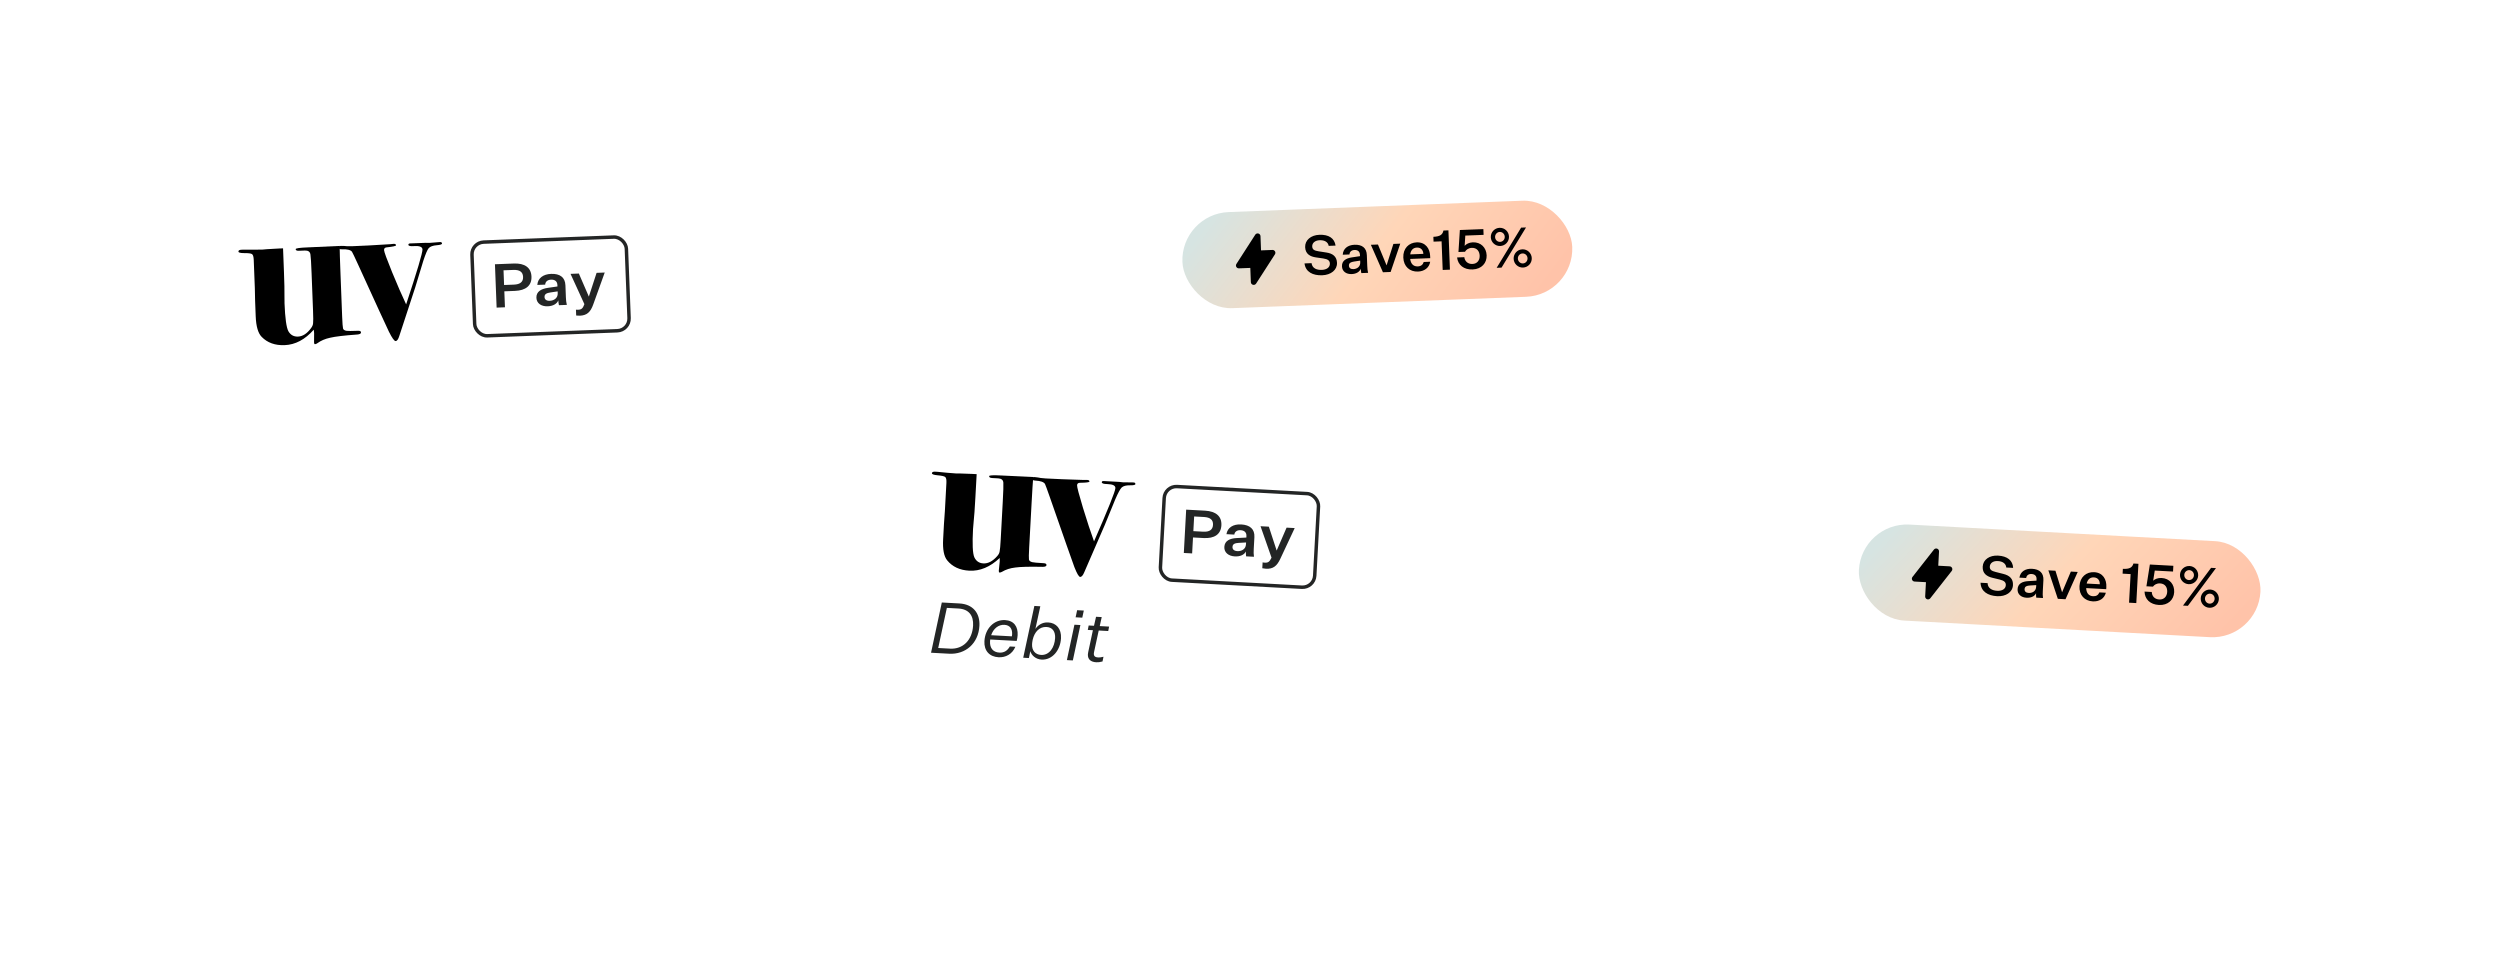 <svg width="416" height="160" viewBox="0 0 416 160" fill="none" xmlns="http://www.w3.org/2000/svg">
<g clip-path="url(#clip0_3207_11442)">
<g filter="url(#filter0_d_3207_11442)">
<rect x="25.422" y="28.396" width="249.249" height="143.299" rx="12.812" transform="rotate(-2.216 25.422 28.396)" fill="white" shape-rendering="crispEdges"/>
<path d="M60.072 55.314C60.079 55.506 59.879 55.622 59.471 55.662C57.284 55.819 55.773 55.998 54.938 56.199C54.102 56.376 53.391 56.68 52.805 57.113C52.664 57.214 52.534 57.268 52.414 57.272C52.318 57.276 52.266 57.182 52.258 56.989C52.245 56.652 52.247 56.387 52.264 56.194C52.279 55.977 52.282 55.724 52.27 55.435C52.262 55.218 52.242 55.026 52.212 54.859C50.758 56.505 49.141 57.363 47.361 57.432C45.773 57.493 44.502 57.036 43.549 56.061C42.948 55.458 42.614 54.315 42.549 52.631L42.45 50.069C42.439 49.78 42.423 49.07 42.404 47.938C42.36 46.808 42.3 45.244 42.222 43.248C42.202 42.718 42.105 42.397 41.932 42.283C41.783 42.168 41.347 42.113 40.625 42.117C39.998 42.117 39.682 42.033 39.675 41.864C39.668 41.672 39.833 41.569 40.169 41.556L40.566 41.541C40.927 41.527 41.469 41.53 42.193 41.55C42.939 41.545 43.445 41.538 43.71 41.528C43.758 41.526 43.998 41.504 44.43 41.464C44.886 41.422 45.547 41.384 46.413 41.351L47.099 41.324L47.25 45.221C47.321 47.074 47.35 48.434 47.335 49.302C47.345 50.169 47.347 50.542 47.342 50.422C47.44 52.947 47.657 54.517 47.994 55.13C48.355 55.743 48.885 56.036 49.582 56.009C50.376 55.978 51.105 55.504 51.768 54.587C51.974 54.314 52.084 54.045 52.098 53.779C52.135 53.489 52.132 52.802 52.09 51.719L51.85 45.513C51.782 43.757 51.717 42.699 51.655 42.34C51.59 41.885 51.28 41.668 50.727 41.69L49.716 41.729C49.38 41.742 49.208 41.652 49.2 41.46C49.194 41.315 49.841 41.218 51.14 41.168C52.271 41.124 54.063 41.043 56.515 40.924C56.527 41.839 56.571 43.307 56.65 45.327L56.933 52.653C56.977 53.783 57.027 54.456 57.083 54.67C57.139 54.861 57.324 54.986 57.64 55.046C57.858 55.086 58.509 55.085 59.591 55.043C59.904 55.031 60.064 55.121 60.072 55.314Z" fill="black"/>
<path d="M73.55 40.518C73.555 40.662 73.27 40.757 72.694 40.804C72.045 40.853 71.593 41.015 71.339 41.29C71.109 41.564 70.811 42.262 70.444 43.384C70.081 44.579 69.632 46.054 69.098 47.809L66.447 55.898C66.276 56.459 66.07 56.744 65.83 56.753C65.613 56.762 65.244 56.246 64.722 55.206C64.224 54.165 62.501 50.413 59.553 43.95C59 42.743 58.672 42.057 58.569 41.892C58.341 41.588 57.794 41.453 56.928 41.486C56.543 41.501 56.346 41.412 56.339 41.22C56.331 41.027 56.46 40.926 56.725 40.916C56.941 40.907 57.134 40.912 57.303 40.929C57.692 41.011 59.028 40.983 61.312 40.847L64.917 40.635C65.061 40.605 65.253 40.586 65.493 40.576C65.758 40.566 65.893 40.645 65.9 40.814C65.904 40.934 65.379 41.051 64.323 41.164C64.036 41.199 63.897 41.349 63.907 41.614C63.918 41.902 64.363 43.126 65.242 45.284C66.119 47.418 66.899 49.207 67.581 50.65C69.415 45.111 70.321 42.064 70.3 41.511C70.283 41.078 69.818 40.891 68.905 40.95C68.28 40.999 67.964 40.926 67.957 40.734C67.951 40.59 68.044 40.514 68.237 40.506L69.861 40.444C70.174 40.431 70.498 40.419 70.835 40.406C71.197 40.416 71.402 40.42 71.45 40.418C71.642 40.411 71.93 40.388 72.314 40.349C72.722 40.309 73.023 40.285 73.215 40.278C73.432 40.269 73.543 40.349 73.55 40.518Z" fill="black"/>
<rect x="78.46" y="40.364" width="25.711" height="15.6" rx="2.022" transform="rotate(-2.216 78.46 40.364)" stroke="#232525" stroke-width="0.578"/>
<path d="M85.69 48.406C87.481 48.337 88.496 47.529 88.437 46.023C88.379 44.518 87.305 43.78 85.503 43.85L82.359 43.972L82.638 51.186L84.024 51.132L83.921 48.475L85.69 48.406ZM83.88 47.424L83.786 44.979L85.427 44.916C86.472 44.875 87.009 45.249 87.041 46.077C87.073 46.896 86.566 47.32 85.522 47.361L83.88 47.424Z" fill="#232525"/>
<path d="M93.009 50.784L94.32 50.734C94.218 50.323 94.182 49.929 94.163 49.455L94.087 47.474C94.035 46.141 93.168 45.517 91.697 45.574C90.365 45.625 89.484 46.307 89.409 47.413L90.72 47.362C90.744 46.885 91.095 46.558 91.692 46.535C92.31 46.511 92.726 46.798 92.751 47.425L92.76 47.667L91.147 47.902C90.054 48.066 89.217 48.523 89.257 49.553C89.293 50.483 90.082 51.009 91.137 50.968C92.001 50.935 92.67 50.575 92.903 49.979C92.912 50.232 92.944 50.504 93.009 50.784ZM91.475 50.054C90.932 50.075 90.624 49.834 90.608 49.43C90.587 48.895 91.02 48.757 91.592 48.664L92.792 48.486L92.804 48.799C92.835 49.607 92.179 50.027 91.475 50.054Z" fill="#232525"/>
<path d="M97.243 50.611C96.983 51.329 96.756 51.52 96.201 51.541C96.084 51.546 95.999 51.549 95.838 51.525L95.876 52.505C96.069 52.528 96.325 52.538 96.507 52.531C97.647 52.477 98.256 51.958 98.718 50.655L100.626 45.349L99.273 45.402L97.994 49.327L97.973 49.328L96.321 45.516L94.935 45.57L97.243 50.611Z" fill="#232525"/>
<rect x="196.445" y="35.599" width="64.916" height="16" rx="8" transform="rotate(-2.216 196.445 35.599)" fill="url(#paint0_linear_3207_11442)"/>
<path fill-rule="evenodd" clip-rule="evenodd" d="M209.396 38.855C209.595 38.91 209.737 39.087 209.745 39.294L209.836 41.664L211.732 41.59C211.909 41.584 212.074 41.676 212.162 41.829C212.25 41.983 212.245 42.172 212.149 42.321L209.015 47.189C208.903 47.363 208.691 47.444 208.491 47.389C208.291 47.335 208.15 47.157 208.142 46.95L208.051 44.581L206.155 44.654C205.978 44.661 205.812 44.569 205.725 44.415C205.637 44.262 205.642 44.072 205.738 43.923L208.872 39.056C208.984 38.882 209.196 38.801 209.396 38.855Z" fill="black"/>
<path d="M217.071 43.832L218.241 43.787C218.357 44.67 219.137 44.942 219.95 44.911C220.727 44.881 221.317 44.51 221.291 43.852C221.273 43.377 220.979 43.123 220.188 43.007L218.982 42.834C218.016 42.697 217.221 42.27 217.177 41.128C217.132 39.967 218.124 39.123 219.55 39.068C221.104 39.008 222.062 39.648 222.238 40.868L221.095 40.912C220.988 40.276 220.408 39.941 219.594 39.972C218.808 40.003 218.331 40.433 218.353 41.009C218.374 41.548 218.719 41.709 219.428 41.819L220.699 42.017C221.776 42.176 222.436 42.682 222.477 43.733C222.523 44.921 221.466 45.749 220.021 45.805C218.468 45.865 217.245 45.263 217.071 43.832ZM226.524 45.444C226.468 45.19 226.44 44.944 226.431 44.715C226.233 45.254 225.659 45.578 224.919 45.606C224.014 45.642 223.337 45.164 223.304 44.323C223.268 43.391 223.984 42.979 224.921 42.833L226.305 42.624L226.296 42.404C226.274 41.838 225.916 41.577 225.386 41.597C224.874 41.617 224.575 41.913 224.555 42.344L223.431 42.387C223.493 41.387 224.247 40.772 225.389 40.728C226.651 40.679 227.396 41.245 227.442 42.452L227.512 44.243C227.528 44.673 227.56 45.028 227.648 45.4L226.524 45.444ZM225.207 44.781C225.811 44.757 226.373 44.379 226.344 43.647L226.333 43.364L225.305 43.523C224.814 43.606 224.444 43.73 224.462 44.215C224.476 44.58 224.741 44.799 225.207 44.781ZM230.12 45.305L228.113 40.732L229.292 40.687L230.716 44.137L230.734 44.137L231.86 40.587L233.003 40.543L231.4 45.255L230.12 45.305ZM237.985 43.554C237.823 44.558 237.013 45.148 235.952 45.189C234.6 45.241 233.569 44.375 233.51 42.858C233.451 41.34 234.43 40.378 235.737 40.328C237.19 40.271 237.928 41.35 237.975 42.584L237.99 42.959L234.654 43.088C234.759 43.908 235.197 44.358 235.919 44.33C236.449 44.309 236.769 44.05 236.907 43.596L237.985 43.554ZM235.771 41.196C235.158 41.219 234.761 41.61 234.661 42.328L236.845 42.243C236.823 41.668 236.474 41.169 235.771 41.196ZM238.544 40.21L238.513 39.405C239.628 39.362 240.055 39.044 240.185 38.361L241.016 38.329L241.269 44.873L240.063 44.92L239.879 40.158L238.544 40.21ZM244.912 41.245C244.336 41.267 243.963 41.565 243.775 41.893L242.687 41.935L242.921 38.274L246.832 38.122L246.87 39.082L243.826 39.2L243.718 40.907C243.954 40.623 244.456 40.347 245.069 40.323C246.421 40.271 247.327 41.206 247.377 42.486C247.425 43.747 246.559 44.779 245.051 44.837C243.579 44.894 242.606 44.099 242.457 42.841L243.663 42.794C243.744 43.478 244.248 43.953 245.016 43.923C245.857 43.89 246.244 43.253 246.216 42.54C246.188 41.818 245.762 41.212 244.912 41.245ZM248.07 39.484C248.037 38.643 248.697 37.94 249.528 37.908C250.36 37.876 251.063 38.526 251.095 39.367C251.127 40.199 250.477 40.901 249.645 40.934C248.814 40.966 248.102 40.316 248.07 39.484ZM253.115 37.879L253.929 37.848L249.858 44.532L249.044 44.563L253.115 37.879ZM248.783 39.457C248.801 39.923 249.18 40.265 249.619 40.248C250.058 40.231 250.409 39.861 250.391 39.394C250.373 38.928 249.994 38.577 249.555 38.594C249.116 38.611 248.765 38.99 248.783 39.457ZM251.87 43.063C251.838 42.231 252.487 41.519 253.319 41.487C254.151 41.455 254.854 42.114 254.886 42.946C254.918 43.787 254.268 44.489 253.437 44.522C252.605 44.554 251.902 43.904 251.87 43.063ZM252.574 43.035C252.592 43.502 252.971 43.853 253.41 43.836C253.858 43.819 254.2 43.439 254.182 42.973C254.164 42.507 253.793 42.155 253.346 42.173C252.907 42.19 252.555 42.569 252.574 43.035Z" fill="black"/>
<path fill-rule="evenodd" clip-rule="evenodd" d="M254.305 138.365L254.487 143.084L261.872 146.975L261.839 146.134L262.988 146.739L263.042 148.137C263.058 148.546 262.777 148.724 262.414 148.533L254.045 144.123C253.683 143.932 253.376 143.445 253.36 143.035L253.134 137.203C253.118 136.794 253.399 136.617 253.762 136.808L262.131 141.218C262.494 141.409 262.8 141.896 262.816 142.305L262.864 143.531L261.715 142.926L261.689 142.256L254.305 138.365Z" fill="#136D58"/>
<path fill-rule="evenodd" clip-rule="evenodd" d="M255.794 135.607C255.779 135.197 256.06 135.02 256.422 135.211L264.791 139.621C265.154 139.812 265.461 140.299 265.476 140.709L265.702 146.54C265.718 146.95 265.437 147.127 265.074 146.936L256.705 142.526C256.343 142.335 256.036 141.848 256.02 141.439L255.967 140.067L257.116 140.673L257.148 141.488L264.532 145.379L264.349 140.659L256.965 136.768L256.999 137.664L255.851 137.058L255.794 135.607Z" fill="#136D58"/>
</g>
<g filter="url(#filter1_d_3207_11442)">
<rect x="142.133" y="64.015" width="249.249" height="143.299" rx="12.812" transform="rotate(3.107 142.133 64.015)" fill="white" shape-rendering="crispEdges"/>
<path d="M174.135 94.031C174.124 94.223 173.914 94.32 173.504 94.322C171.313 94.275 169.792 94.314 168.941 94.436C168.092 94.535 167.356 94.772 166.733 95.148C166.583 95.236 166.449 95.277 166.328 95.271C166.232 95.265 166.189 95.167 166.2 94.974C166.218 94.638 166.244 94.374 166.279 94.183C166.315 93.968 166.34 93.716 166.356 93.428C166.368 93.211 166.366 93.019 166.351 92.849C164.751 94.353 163.061 95.057 161.282 94.961C159.696 94.874 158.473 94.302 157.614 93.243C157.071 92.586 156.846 91.417 156.937 89.734L157.076 87.174C157.092 86.885 157.142 86.177 157.227 85.048C157.289 83.919 157.374 82.356 157.482 80.361C157.511 79.832 157.444 79.503 157.282 79.374C157.145 79.246 156.716 79.15 155.996 79.087C155.372 79.029 155.065 78.916 155.074 78.747C155.085 78.555 155.258 78.468 155.595 78.486L155.991 78.508C156.352 78.528 156.891 78.581 157.61 78.668C158.354 78.733 158.858 78.772 159.122 78.786C159.171 78.789 159.412 78.79 159.846 78.79C160.304 78.79 160.965 78.814 161.831 78.861L162.516 78.898L162.304 82.793C162.204 84.644 162.106 86 162.011 86.863C161.94 87.727 161.908 88.099 161.914 87.979C161.777 90.503 161.848 92.086 162.127 92.728C162.429 93.371 162.929 93.712 163.626 93.75C164.42 93.793 165.189 93.388 165.934 92.537C166.165 92.284 166.3 92.026 166.338 91.763C166.402 91.477 166.463 90.794 166.522 89.712L166.858 83.51C166.954 81.755 166.987 80.696 166.958 80.333C166.935 79.874 166.647 79.629 166.094 79.599L165.085 79.544C164.748 79.526 164.585 79.421 164.595 79.228C164.603 79.084 165.256 79.047 166.554 79.118C167.684 79.179 169.476 79.264 171.929 79.373C171.855 80.285 171.764 81.751 171.654 83.77L171.257 91.09C171.195 92.22 171.183 92.894 171.219 93.113C171.257 93.308 171.43 93.45 171.739 93.539C171.952 93.599 172.6 93.658 173.682 93.717C173.994 93.734 174.145 93.839 174.135 94.031Z" fill="black"/>
<path d="M188.928 80.549C188.92 80.693 188.627 80.762 188.048 80.754C187.398 80.743 186.934 80.863 186.655 81.113C186.4 81.364 186.038 82.032 185.57 83.115C185.097 84.271 184.513 85.698 183.818 87.396L180.429 95.204C180.207 95.747 179.975 96.011 179.735 95.998C179.519 95.987 179.199 95.439 178.775 94.355C178.376 93.273 177.008 89.377 174.672 82.668C174.234 81.415 173.971 80.701 173.884 80.528C173.685 80.204 173.153 80.018 172.287 79.971C171.903 79.95 171.715 79.844 171.726 79.651C171.736 79.459 171.874 79.37 172.138 79.384C172.355 79.396 172.546 79.419 172.713 79.452C173.093 79.569 174.425 79.665 176.712 79.741L180.321 79.865C180.467 79.849 180.66 79.847 180.9 79.86C181.165 79.874 181.292 79.966 181.283 80.134C181.277 80.254 180.743 80.322 179.681 80.336C179.391 80.345 179.239 80.481 179.225 80.746C179.209 81.034 179.539 82.294 180.213 84.524C180.889 86.731 181.5 88.584 182.045 90.084C184.384 84.739 185.569 81.789 185.599 81.236C185.623 80.804 185.177 80.574 184.262 80.549C183.636 80.539 183.328 80.438 183.339 80.246C183.346 80.101 183.446 80.034 183.639 80.045L185.261 80.133C185.574 80.15 185.898 80.168 186.235 80.186C186.594 80.23 186.798 80.253 186.846 80.255C187.038 80.266 187.327 80.269 187.713 80.266C188.123 80.264 188.424 80.269 188.617 80.279C188.833 80.291 188.937 80.381 188.928 80.549Z" fill="black"/>
<rect x="193.831" y="80.852" width="25.711" height="15.6" rx="2.022" transform="rotate(3.107 193.831 80.852)" stroke="#232525" stroke-width="0.578"/>
<path d="M200.284 89.53C202.073 89.627 203.159 88.916 203.24 87.412C203.322 85.907 202.321 85.073 200.521 84.976L197.379 84.805L196.988 92.014L198.372 92.089L198.516 89.434L200.284 89.53ZM198.573 88.384L198.706 85.94L200.346 86.029C201.39 86.086 201.89 86.508 201.845 87.336C201.801 88.154 201.257 88.529 200.213 88.473L198.573 88.384Z" fill="#232525"/>
<path d="M207.35 92.576L208.66 92.647C208.597 92.229 208.598 91.834 208.623 91.359L208.731 89.381C208.803 88.048 207.997 87.346 206.528 87.266C205.196 87.194 204.256 87.791 204.079 88.885L205.389 88.956C205.457 88.484 205.837 88.191 206.433 88.223C207.051 88.257 207.439 88.582 207.405 89.207L207.392 89.45L205.764 89.534C204.66 89.595 203.785 89.973 203.729 91.003C203.679 91.932 204.415 92.528 205.47 92.586C206.332 92.633 207.032 92.336 207.32 91.765C207.306 92.017 207.312 92.291 207.35 92.576ZM205.891 91.707C205.348 91.678 205.064 91.409 205.086 91.005C205.115 90.47 205.558 90.373 206.137 90.334L207.347 90.267L207.33 90.581C207.287 91.388 206.594 91.746 205.891 91.707Z" fill="#232525"/>
<path d="M211.583 92.796C211.257 93.487 211.013 93.656 210.459 93.626C210.342 93.62 210.257 93.615 210.099 93.576L210.045 94.555C210.236 94.596 210.49 94.63 210.671 94.64C211.811 94.692 212.466 94.231 213.047 92.977L215.439 87.871L214.087 87.798L212.45 91.588L212.428 91.586L211.137 87.638L209.752 87.563L211.583 92.796Z" fill="#232525"/>
<path d="M156.717 100.255L159.646 100.414C161.878 100.535 163.09 101.998 162.974 104.136C162.814 107.089 160.641 108.925 157.937 108.778L154.925 108.615L156.717 100.255ZM159.47 101.257L157.557 101.153L156.117 107.827L158.101 107.934C160.262 108.052 161.792 106.488 161.922 104.091C162.013 102.426 161.218 101.352 159.47 101.257ZM168.957 107.623C168.44 108.863 167.319 109.43 166.162 109.367C164.638 109.284 163.722 108.275 163.808 106.692C163.923 104.578 165.425 103.085 167.244 103.183C168.732 103.264 169.411 104.284 169.335 105.69C169.319 105.985 169.265 106.325 169.176 106.652L164.771 106.413C164.754 106.507 164.748 106.613 164.742 106.719C164.681 107.853 165.259 108.536 166.299 108.593C167.09 108.635 167.631 108.274 168.036 107.573L168.957 107.623ZM167.13 103.971C166.15 103.918 165.296 104.594 164.928 105.699L168.376 105.886C168.407 105.758 168.414 105.628 168.417 105.569C168.467 104.647 168.063 104.021 167.13 103.971ZM171.448 108.351L171.208 109.499L170.263 109.447L172.117 100.83L173.109 100.884L172.289 104.654C172.687 104.071 173.393 103.517 174.42 103.573C175.766 103.646 176.637 104.629 176.551 106.212C176.445 108.172 175.121 109.853 173.315 109.755C172.346 109.703 171.624 109.036 171.448 108.351ZM174.142 104.328C172.973 104.264 172.144 105.131 171.835 106.465C171.768 106.828 171.746 107.005 171.737 107.182C171.68 108.221 172.258 108.928 173.238 108.981C174.596 109.055 175.484 107.753 175.57 106.182C175.628 105.107 175.146 104.382 174.142 104.328ZM178.982 102.719L179.236 101.536L180.346 101.597L180.092 102.779L178.982 102.719ZM178.785 103.952L179.777 104.006L178.521 109.896L177.529 109.842L178.785 103.952ZM183.62 109.284L183.459 110.069C183.038 110.188 182.717 110.218 182.41 110.201C181.524 110.153 180.979 109.721 181.025 108.871C181.031 108.764 181.05 108.635 181.08 108.507L181.858 104.865L181.008 104.819L181.155 104.081L182.041 104.129L182.382 102.631L183.327 102.682L182.997 104.181L184.556 104.265L184.409 105.004L182.827 104.918L182.053 108.488C182.036 108.582 182.019 108.676 182.016 108.735C181.991 109.196 182.253 109.376 182.726 109.401C182.974 109.415 183.224 109.381 183.62 109.284Z" fill="#232525"/>
<rect x="309.754" y="86.855" width="66.916" height="16" rx="8" transform="rotate(3.107 309.754 86.855)" fill="url(#paint1_linear_3207_11442)"/>
<path fill-rule="evenodd" clip-rule="evenodd" d="M322.348 91.297C322.542 91.37 322.666 91.56 322.654 91.767L322.526 94.135L324.42 94.238C324.597 94.247 324.753 94.354 324.826 94.515C324.899 94.676 324.877 94.865 324.768 95.004L321.196 99.56C321.068 99.723 320.849 99.784 320.655 99.711C320.462 99.638 320.338 99.448 320.349 99.241L320.477 96.874L318.583 96.771C318.406 96.761 318.25 96.654 318.177 96.493C318.104 96.332 318.126 96.144 318.236 96.004L321.808 91.449C321.935 91.286 322.154 91.225 322.348 91.297Z" fill="black"/>
<path d="M329.565 96.968L330.734 97.031C330.768 97.922 331.519 98.265 332.332 98.309C333.108 98.351 333.73 98.037 333.766 97.379C333.792 96.904 333.523 96.624 332.745 96.435L331.561 96.151C330.611 95.925 329.86 95.427 329.922 94.285C329.984 93.125 331.051 92.377 332.476 92.454C334.029 92.539 334.923 93.265 334.985 94.496L333.843 94.434C333.796 93.79 333.249 93.403 332.436 93.359C331.65 93.316 331.135 93.701 331.104 94.276C331.074 94.815 331.403 95.007 332.099 95.182L333.346 95.497C334.403 95.756 335.014 96.32 334.957 97.371C334.893 98.558 333.763 99.284 332.32 99.206C330.767 99.122 329.606 98.408 329.565 96.968ZM338.828 99.449C338.796 99.191 338.791 98.944 338.803 98.715C338.556 99.233 337.955 99.503 337.215 99.463C336.311 99.413 335.68 98.876 335.726 98.035C335.776 97.104 336.528 96.76 337.475 96.701L338.871 96.621L338.883 96.402C338.914 95.836 338.582 95.543 338.052 95.514C337.541 95.486 337.215 95.753 337.155 96.18L336.031 96.119C336.186 95.129 336.994 94.587 338.136 94.648C339.396 94.717 340.085 95.35 340.02 96.555L339.923 98.346C339.899 98.775 339.898 99.132 339.951 99.51L338.828 99.449ZM337.579 98.667C338.181 98.7 338.776 98.375 338.816 97.644L338.831 97.361L337.793 97.424C337.296 97.461 336.916 97.55 336.889 98.034C336.869 98.4 337.113 98.642 337.579 98.667ZM342.422 99.644L340.847 94.906L342.025 94.97L343.123 98.538L343.141 98.539L344.592 95.109L345.733 95.171L343.701 99.714L342.422 99.644ZM350.415 98.631C350.16 99.616 349.299 100.128 348.24 100.07C346.888 99.997 345.941 99.039 346.024 97.522C346.106 96.006 347.17 95.139 348.476 95.21C349.928 95.289 350.562 96.431 350.495 97.665L350.475 98.039L347.141 97.858C347.17 98.684 347.565 99.173 348.286 99.212C348.816 99.24 349.158 99.012 349.338 98.573L350.415 98.631ZM348.429 96.078C347.817 96.044 347.386 96.396 347.219 97.102L349.402 97.22C349.433 96.645 349.132 96.116 348.429 96.078ZM353.2 95.457L353.243 94.653C354.358 94.714 354.812 94.436 355.004 93.769L355.835 93.814L355.48 100.353L354.275 100.288L354.533 95.529L353.2 95.457ZM359.444 97.079C358.869 97.047 358.47 97.31 358.251 97.618L357.164 97.559L357.737 93.936L361.646 94.148L361.594 95.107L358.552 94.942L358.287 96.631C358.548 96.37 359.073 96.142 359.685 96.176C361.037 96.249 361.852 97.264 361.783 98.543C361.714 99.803 360.756 100.75 359.249 100.668C357.779 100.588 356.883 99.706 356.851 98.44L358.057 98.505C358.074 99.193 358.531 99.713 359.299 99.755C360.139 99.8 360.584 99.201 360.622 98.489C360.662 97.767 360.293 97.125 359.444 97.079ZM362.751 95.618C362.797 94.778 363.519 94.139 364.35 94.184C365.181 94.23 365.82 94.942 365.775 95.782C365.729 96.614 365.017 97.253 364.186 97.208C363.355 97.163 362.706 96.45 362.751 95.618ZM367.924 94.489L368.737 94.533L364.064 100.81L363.251 100.766L367.924 94.489ZM363.464 95.657C363.439 96.123 363.785 96.499 364.223 96.523C364.661 96.546 365.046 96.21 365.071 95.744C365.097 95.278 364.751 94.893 364.313 94.87C363.874 94.846 363.489 95.191 363.464 95.657ZM366.203 99.534C366.248 98.703 366.961 98.055 367.792 98.1C368.623 98.145 369.262 98.866 369.217 99.698C369.171 100.538 368.459 101.177 367.628 101.132C366.797 101.087 366.157 100.374 366.203 99.534ZM366.906 99.572C366.881 100.038 367.227 100.423 367.665 100.447C368.112 100.471 368.488 100.125 368.514 99.659C368.539 99.194 368.203 98.809 367.755 98.785C367.317 98.761 366.932 99.106 366.906 99.572Z" fill="black"/>
</g>
</g>
<defs>
<filter id="filter0_d_3207_11442" x="8.089" y="1.427" width="289.268" height="187.495" filterUnits="userSpaceOnUse" color-interpolation-filters="sRGB">
<feFlood flood-opacity="0" result="BackgroundImageFix"/>
<feColorMatrix in="SourceAlpha" type="matrix" values="0 0 0 0 0 0 0 0 0 0 0 0 0 0 0 0 0 0 127 0" result="hardAlpha"/>
<feOffset/>
<feGaussianBlur stdDeviation="8.667"/>
<feComposite in2="hardAlpha" operator="out"/>
<feColorMatrix type="matrix" values="0 0 0 0 0 0 0 0 0 0 0 0 0 0 0 0 0 0 0.12 0"/>
<feBlend mode="normal" in2="BackgroundImageFix" result="effect1_dropShadow_3207_11442"/>
<feBlend mode="normal" in="SourceGraphic" in2="effect1_dropShadow_3207_11442" result="shape"/>
</filter>
<filter id="filter1_d_3207_11442" x="117.034" y="46.682" width="291.315" height="191.266" filterUnits="userSpaceOnUse" color-interpolation-filters="sRGB">
<feFlood flood-opacity="0" result="BackgroundImageFix"/>
<feColorMatrix in="SourceAlpha" type="matrix" values="0 0 0 0 0 0 0 0 0 0 0 0 0 0 0 0 0 0 127 0" result="hardAlpha"/>
<feOffset/>
<feGaussianBlur stdDeviation="8.667"/>
<feComposite in2="hardAlpha" operator="out"/>
<feColorMatrix type="matrix" values="0 0 0 0 0 0 0 0 0 0 0 0 0 0 0 0 0 0 0.12 0"/>
<feBlend mode="normal" in2="BackgroundImageFix" result="effect1_dropShadow_3207_11442"/>
<feBlend mode="normal" in="SourceGraphic" in2="effect1_dropShadow_3207_11442" result="shape"/>
</filter>
<linearGradient id="paint0_linear_3207_11442" x1="201.181" y1="36.898" x2="240.699" y2="69.264" gradientUnits="userSpaceOnUse">
<stop stop-color="#D6E4E2"/>
<stop offset="0.495" stop-color="#FFD6B8"/>
<stop offset="1" stop-color="#FFC3A9"/>
</linearGradient>
<linearGradient id="paint1_linear_3207_11442" x1="314.635" y1="88.154" x2="354.373" y2="121.702" gradientUnits="userSpaceOnUse">
<stop stop-color="#D6E4E2"/>
<stop offset="0.495" stop-color="#FFD6B8"/>
<stop offset="1" stop-color="#FFC3A9"/>
</linearGradient>
<clipPath id="clip0_3207_11442">
<rect width="416" height="159.467" fill="white" transform="translate(0 0.317)"/>
</clipPath>
</defs>
</svg>
